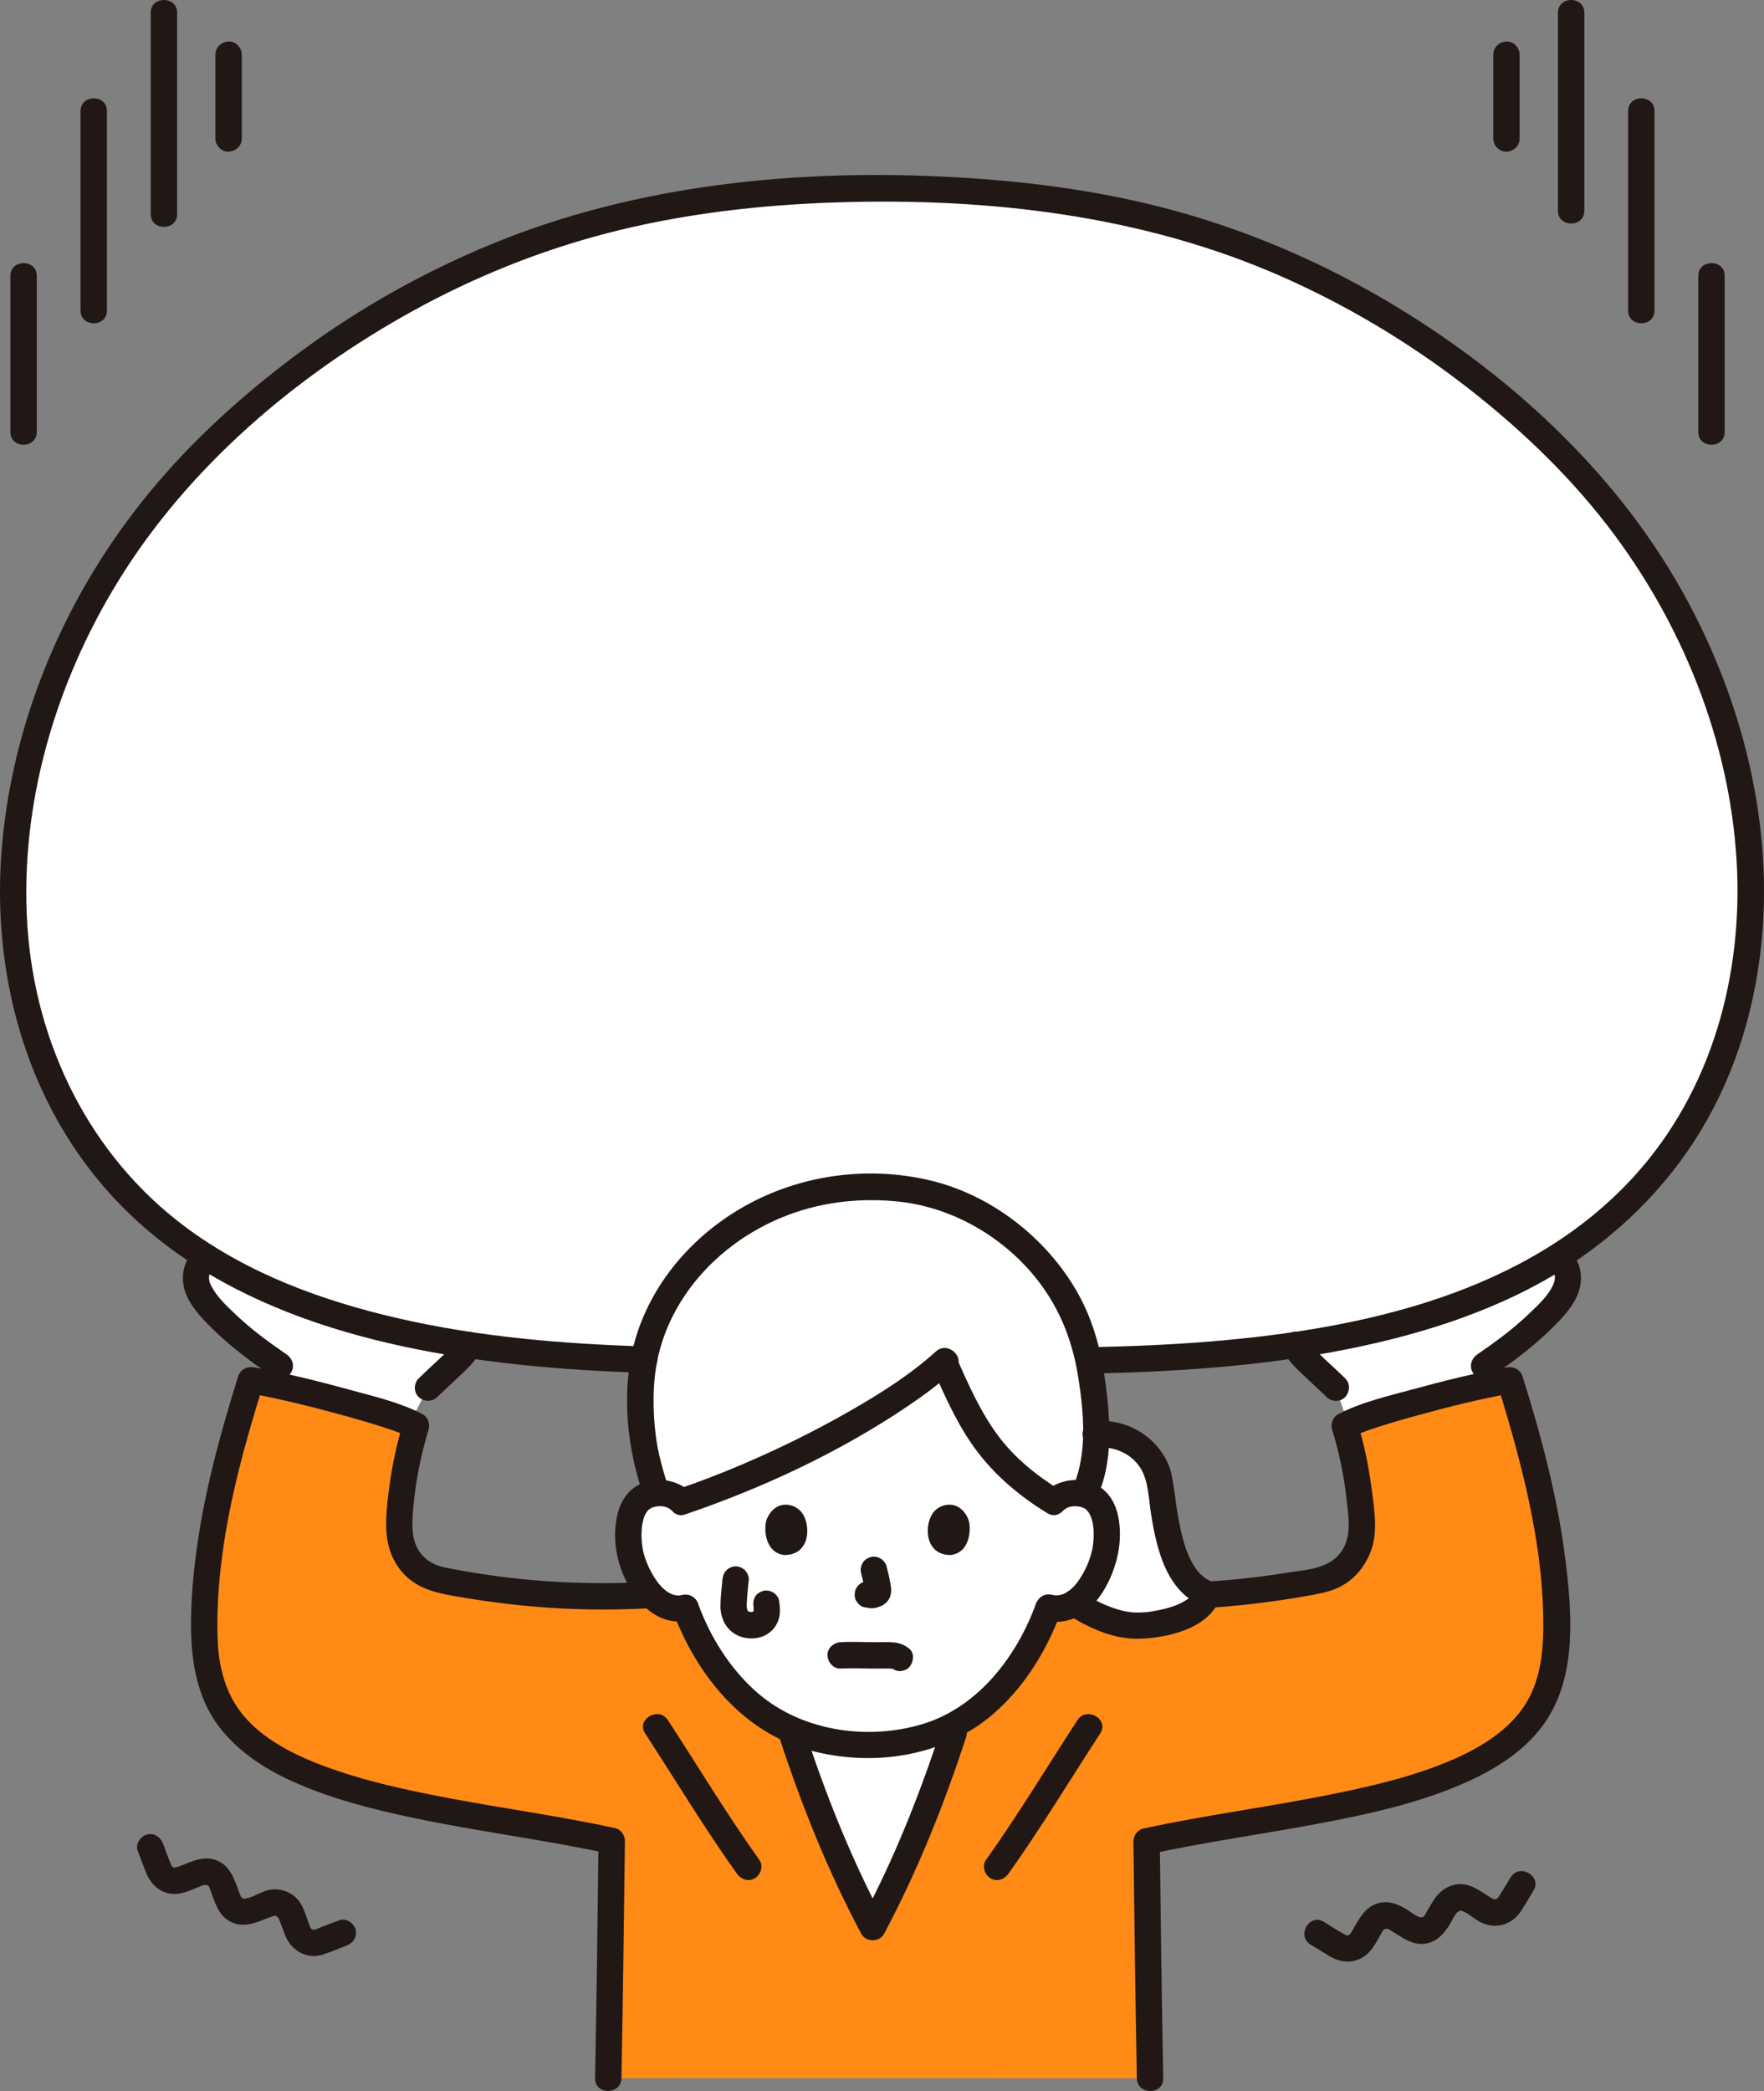 <svg id="b" xmlns="http://www.w3.org/2000/svg" width="321.203" height="380.694" viewBox="0 0 321.203 380.694"><rect x="0" y="0" width="321.203" height="380.694" fill="#808080" stroke="none"/><defs><style>.g{fill:#fff;}.h{fill:#fcdc4a;}.i{fill:#211715;}</style></defs><g id="c"><g id="d"><path class="g" d="M272.933,227.907c-.363.06-.722.124-1.077.191-4.567.857-9.053,2.02-13.367,3.465-4.588,1.537-9.529,3.923-10.161,7.216-2.698-.179-5.543-.237-8.18.498-2.637.734-4.492,2.657-4.458,4.487.018.987.274,1.614.977,2.462,1.452,1.751,4.33,4.214,6.581,6.419,0,0,1.119,3.305,2.235,6.6,4.06-1.852,16.288-5.231,25.4-7.178-.338-1.771-.653-3.419-.653-3.419,4.29-2.95,6.615-4.646,9.725-7.623,2.078-1.99,4.185-4.044,5.112-6.325.927-2.281.429-4.87-2.119-6.229-2.6-1.387-6.462-1.156-10.017-.564Z"></path><path class="g" d="M47.877,227.847c-3.451-.546-7.138-.715-9.648.624-2.548,1.359-3.046,3.948-2.119,6.229.927,2.281,3.034,4.335,5.112,6.325,3.11,2.977,5.434,4.673,9.725,7.623l-.766,3.517c8.721,1.887,20.068,5.014,24.467,6.871,1.568-3.058,3.281-6.393,3.281-6.393,2.251-2.206,5.129-4.668,6.581-6.419.703-.848.959-1.475.977-2.462.034-1.83-1.821-3.752-4.458-4.487-2.637-.734-5.482-.677-8.18-.498-.632-3.293-5.573-5.679-10.161-7.216-4.313-1.445-8.8-2.608-13.367-3.465-.474-.089-.958-.174-1.446-.251Z"></path><path class="g" d="M197.254,261.53c7.917-2.147,13.157,3.565,13.83,7.946,1.16,7.33,1.933,18.268,8.819,20.73-1.389,4.438-9.377,5.684-12.241,5.77-3.636.143-6.743-1.231-9.893-2.863-3.078-1.589-5.855-4.037-7.531-7.058-.172-.301-.315-.601-.429-.931"></path><path class="g" d="M147.772,216.922c-.11.025-.22.05-.33.076-14.667,3.427-27.106,15.497-30.06,30.007-.986,4.808-.864,13.024.037,16.859,0,0,1.268,5.499,1.771,6.911l4.307,2.84c16.24-5.408,37.865-16.19,48.407-25.683,1.853,4.297,4.457,9.635,6.531,12.876,3.605,5.634,8.868,9.851,13.795,12.806l.792-1.977c.918-.53,1.958-.733,2.885-.7.715.025,1.323.144,1.84.322,3.033-6.799,1.542-18.46.348-24.255-.142-.7-.307-1.394-.494-2.083-.578-2.136-1.364-4.211-2.331-6.205-4.225-8.762-11.956-15.933-21.1-19.733-5.15-2.149-10.751-3.218-16.425-2.909-3.378-.186-6.728.119-9.972.846Z"></path><path class="g" d="M190.938,292.767c.012-.033.024-.066.036-.1,1.814.55,3.821-.085,5.133-1.115,2.834-2.224,4.009-5.326,4.727-7.354,1.013-2.863,1.077-7.491-.432-10.003-.506-.841-1.681-2.274-4.442-2.368-1.358-.046-2.96.394-4.073,1.579-4.826-2.944-9.929-7.095-13.451-12.598-2.074-3.241-4.678-8.579-6.531-12.876-10.404,9.368-31.602,19.992-47.765,25.467-1.112-1.18-2.71-1.617-4.064-1.571-2.762.093-3.937,1.526-4.442,2.368-1.509,2.511-1.446,7.139-.432,10.003.718,2.028,1.893,5.13,4.727,7.354,1.27.997,3.191,1.624,4.958,1.164,1.461,4.02,3.697,8.471,7.071,12.66,5.105,6.34,11.433,10.151,18.082,11.409,2.622.496,5.29.798,8.082.869,2.791-.098,5.726-.263,8.758-.974,6.59-1.545,12.233-5.163,17.265-11.551,3.226-4.095,5.379-8.426,6.795-12.362Z"></path><path class="g" d="M286.978,85.343c-23.398-24.746-54.324-41.927-87.17-47.683-13.444-2.356-26.55-3.393-39.219-3.323-12.669-.07-25.774.967-39.219,3.323-32.846,5.756-63.771,22.938-87.17,47.683C-1.327,122.916-10.138,182.787,23.438,217.47c7.981,8.244,18.357,15.064,31.338,19.824,19.788,7.256,41.132,9.565,62.507,10.253.033-.182.064-.369.099-.542,2.954-14.51,15.393-26.58,30.06-30.007.11-.026.22-.051.33-.076,3.244-.728,6.594-1.032,9.972-.846,5.674-.309,11.275.76,16.425,2.909,9.144,3.799,16.875,10.97,21.1,19.733.967,1.994,1.753,4.069,2.331,6.205.186.688.351,1.383.493,2.083.044.216.09.455.135.687,23.257-.466,46.637-2.5,68.174-10.398,12.981-4.76,23.357-11.581,31.338-19.824,33.577-34.683,24.765-94.553-10.763-132.127Z"></path><path class="g" d="M171.457,321.916c.975-2.724,1.888-5.429,2.717-8.058-2.316,1.289-4.758,2.215-7.346,2.822-3.032.711-5.967.876-8.758.974-2.791-.071-5.46-.374-8.082-.869-2.046-.387-4.062-1.016-6.021-1.886,2.464,7.669,5.603,15.91,8.889,23.356,2.354,5.335,3.133,7.147,6.048,12.604,2.915-5.456,3.694-7.268,6.048-12.604,2.3-5.213,4.529-10.816,6.505-16.339Z"></path><g id="e"><path class="h" d="M274.936,251.261c-9.539,1.725-26.33,6.263-30.079,8.291,1.653,5.346,2.766,11.382,3.102,17.89.261,5.049-2.842,9.312-7.805,10.278-6.868,1.337-13.571,2.202-20.307,2.619-1.509,4.326-9.351,5.552-12.185,5.637-3.636.143-6.743-1.231-9.893-2.863-.72-.372-1.421-.794-2.097-1.256-1.296.842-3.073,1.304-4.699.811-.012.033-.024.066-.036.1-1.417,3.937-3.57,8.267-6.795,12.362-3.072,3.9-6.373,6.762-9.977,8.756-.828,2.621-1.737,5.316-2.709,8.031-1.976,5.523-4.205,11.126-6.505,16.339-2.354,5.336-3.133,7.147-6.048,12.604-2.915-5.456-3.694-7.268-6.048-12.604-3.285-7.446-6.425-15.687-8.889-23.356.031.014.066.008.097.018-4.425-1.955-8.562-5.136-12.109-9.54-3.373-4.19-5.61-8.64-7.071-12.66-1.767.46-3.688-.167-4.958-1.164-.464-.364-.869-.757-1.25-1.16h-.266c-12.938.727-25.16-.181-37.959-2.672-4.963-.966-8.066-5.229-7.805-10.278.336-6.507,1.448-12.543,3.102-17.89-3.748-2.028-20.539-6.566-30.079-8.291-4.697,15.005-9.087,31.887-8.417,47.897.143,3.428.972,7.094,2.387,10.206,5.036,11.076,20.574,15.595,31.338,18.179,13.323,3.198,27.018,4.694,40.412,7.597-.212,18.834-.405,31.007-.631,43.221l98.65.014c-.226-12.432-.418-24.731-.627-43.139,13.532-2.966,27.381-4.459,40.849-7.692,10.764-2.584,26.302-7.103,31.338-18.179,1.415-3.112,2.243-6.778,2.387-10.206.67-16.01-3.72-32.892-8.417-47.897Z" style="fill: rgb(255, 138, 21);"></path></g></g><g id="f"><path class="i" d="M282.408,230.969c.206.159.339.385.449.582.383.688-.033-.144.121.267.036.097.15.568.098.252.133.816-.019,1.307-.336,1.981-.931,1.982-2.667,3.539-4.219,5.03-2.999,2.88-6.081,5.138-9.504,7.494-1.066.734-1.55,2.106-.861,3.284.618,1.056,2.211,1.599,3.284.861,4.278-2.944,8.379-6.027,12.011-9.758,1.86-1.911,3.831-4.224,4.3-6.937.507-2.929-.597-5.41-2.921-7.199-1.028-.791-2.688-.157-3.284.861-.724,1.238-.169,2.49.861,3.284h0Z"></path><path class="i" d="M233.545,245.504c.671,1.942,2.261,3.402,3.713,4.79,1.422,1.36,2.889,2.672,4.295,4.049.898.88,2.511.962,3.394,0,.872-.95.958-2.455,0-3.394-1.206-1.182-2.456-2.316-3.686-3.472-1.068-1.004-2.161-2.015-3.072-3.169l.375.486c-.22-.291-.411-.593-.555-.93l.242.573c-.028-.069-.054-.139-.077-.209-.409-1.184-1.664-2.093-2.952-1.676-1.172.379-2.116,1.682-1.676,2.952h0Z"></path><path class="i" d="M36.348,226.824c-2.32,1.786-3.432,4.272-2.921,7.199.473,2.716,2.439,5.022,4.3,6.937,3.629,3.734,7.734,6.815,12.011,9.758,1.068.735,2.664.199,3.284-.861.696-1.19.21-2.547-.861-3.284-3.422-2.355-6.506-4.614-9.504-7.494-1.535-1.474-3.155-2.978-4.146-4.89-.375-.723-.51-1.176-.418-1.99,0-.005.138-.474.168-.532.148-.29.246-.495.511-.699,1.025-.789,1.574-2.064.861-3.284-.59-1.009-2.25-1.657-3.284-.861h0Z"></path><path class="i" d="M79.627,254.343c1.405-1.377,2.872-2.69,4.295-4.049,1.452-1.388,3.041-2.848,3.713-4.79.411-1.188-.468-2.677-1.676-2.952-1.336-.304-2.513.404-2.952,1.676-.023.071-.049.14-.077.209l.242-.573c-.144.337-.335.638-.555.93l.375-.486c-.911,1.153-2.004,2.164-3.072,3.169-1.23,1.156-2.48,2.291-3.686,3.472-.898.88-.949,2.523,0,3.394.966.887,2.436.939,3.394,0h0Z"></path><path class="i" d="M211.81,378.376c-.266-14.379-.466-28.759-.63-43.14l-1.762,2.314c10.397-2.269,20.95-3.686,31.399-5.678,7.943-1.514,15.986-3.277,23.521-6.279,6.836-2.724,13.738-6.603,17.671-13.066,5.07-8.333,4.187-19.227,3.039-28.494-1.409-11.385-4.383-22.475-7.794-33.405-.412-1.32-1.636-1.916-2.952-1.676-5.852,1.064-11.645,2.5-17.378,4.075-4.405,1.21-9.209,2.302-13.275,4.457-.911.483-1.403,1.73-1.103,2.71,1.252,4.099,2.154,8.315,2.631,12.576.372,3.324,1.08,7.156-1.146,10.01-2.286,2.931-6.514,3.035-9.886,3.58-4.737.766-9.507,1.287-14.296,1.586-3.068.192-3.09,4.993,0,4.8,4.24-.265,8.461-.715,12.666-1.315,2.111-.301,4.216-.646,6.313-1.03,1.78-.326,3.469-.662,5.102-1.475,2.732-1.362,4.741-3.856,5.753-6.704,1.195-3.361.594-7.145.156-10.592-.548-4.309-1.396-8.556-2.666-12.712l-1.103,2.71c.3-.159.608-.3.918-.438-.582.259.447-.174.656-.253.986-.375,1.985-.713,2.987-1.04,2.611-.851,5.253-1.611,7.902-2.334,5.625-1.535,11.305-2.94,17.044-3.983l-2.952-1.676c2.907,9.313,5.528,18.747,7.082,28.39.763,4.731,1.23,9.516,1.301,14.31.068,4.621-.189,9.268-2.111,13.551-2.771,6.174-8.987,9.937-14.989,12.467-6.929,2.92-14.412,4.631-21.759,6.111-11.297,2.276-22.745,3.732-34.008,6.189-1.012.221-1.774,1.304-1.762,2.314.164,14.381.364,28.761.63,43.14.057,3.085,4.857,3.095,4.8,0h0Z"></path><path class="i" d="M118.41,287.992c-9.592.524-19.238.194-28.755-1.146-2.465-.347-4.922-.753-7.368-1.212-1.657-.311-3.246-.636-4.59-1.719-2.79-2.25-2.761-5.564-2.494-8.832.413-5.053,1.376-10.044,2.859-14.892.299-.976-.189-2.226-1.103-2.71-4.066-2.155-8.87-3.247-13.274-4.455-5.734-1.573-11.527-3.011-17.378-4.078-1.311-.239-2.537.347-2.952,1.676-3.003,9.61-5.702,19.353-7.234,29.318-.781,5.08-1.299,10.207-1.334,15.351-.034,4.92.45,9.742,2.364,14.319,2.932,7.009,9.295,11.628,16.03,14.677,7.106,3.216,14.736,5.139,22.347,6.733,11.685,2.448,23.55,3.919,35.222,6.434l-1.762-2.314c-.162,14.408-.364,28.815-.631,43.221-.057,3.09,4.743,3.09,4.8,0,.267-14.406.469-28.813.631-43.221.011-1.002-.749-2.096-1.762-2.314-9.938-2.142-20.015-3.529-30.004-5.402-7.828-1.468-15.733-3.162-23.208-5.966-6.017-2.257-12.499-5.579-15.988-11.221-2.206-3.568-3.083-7.837-3.207-11.986-.146-4.902.166-9.815.793-14.677,1.39-10.778,4.337-21.324,7.571-31.675l-2.952,1.676c5.738,1.046,11.419,2.451,17.043,3.986,2.649.723,5.29,1.483,7.902,2.333,1.002.326,2.001.665,2.987,1.039.2.076,1.25.517.656.253.31.138.617.278.918.438l-1.103-2.71c-1.449,4.74-2.373,9.615-2.88,14.543-.462,4.495-.532,8.777,2.435,12.477,2.916,3.637,7.273,4.243,11.599,4.959,5.209.861,10.462,1.492,15.731,1.833,6.024.39,12.064.395,18.091.065,3.072-.168,3.092-4.969,0-4.8h0Z"></path><path class="i" d="M238.643,354.034c1.177.719,2.347,1.448,3.53,2.156,2.176,1.303,4.836,1.303,6.79-.448,1.149-1.029,1.93-2.687,2.704-4,.606-1.027,1.155-.526,2.021.003,1.567.957,3.101,2.127,5.017,2.165,2.542.051,4.115-1.636,5.329-3.624.482-.789,1.174-2.748,2.218-2.371,1.07.386,2.102,1.358,3.11,1.925,2.736,1.541,5.873.7,7.579-1.892.8-1.216,1.522-2.492,2.281-3.734,1.615-2.643-2.535-5.058-4.145-2.423-.675,1.105-1.35,2.21-2.025,3.315-.547.896-.893.818-1.732.305-1.284-.784-2.625-1.827-4.1-2.214-2.508-.659-4.842.649-6.153,2.738-.4.637-.785,1.285-1.177,1.927-.174.285-.377.823-.623,1.048-.713.65-2.284-.778-2.965-1.194-1.868-1.141-3.775-1.902-5.958-.993-1.844.768-2.696,2.388-3.677,3.995-.25.409-.506,1.074-.864,1.409-.425.396-.656.223-1.096-.015-1.246-.672-2.433-1.486-3.642-2.224-2.643-1.615-5.058,2.535-2.423,4.145h0Z"></path><path class="i" d="M61.787,349.601l-3.56,1.361c-.354.136-.945.457-1.285.354-.234-.071-.219-.178-.384-.313-.329-.27.06.197-.004.055-.05-.112-.088-.23-.132-.345-.517-1.365-.938-2.942-1.702-4.194-1.335-2.191-4.134-3.068-6.509-2.215-1.122.403-2.42,1.231-3.61,1.361-.532.058-.094.001-.58-.156-.089-.029-.22-.329-.194-.298.154.179.145.338.062.152-.283-.63-.497-1.301-.744-1.946-.762-1.995-1.522-3.833-3.669-4.701-1.963-.794-3.647-.165-5.478.535-.566.216-1.143.497-1.727.66-.446.125-.534.163-.895-.045-.069-.04-.24-.356-.196-.307.049.055.171.402.052.127-.567-1.309-1.023-2.677-1.533-4.01-.463-1.21-1.616-2.043-2.952-1.676-1.158.318-2.142,1.735-1.676,2.952.498,1.302.983,2.609,1.493,3.906.95,2.413,2.973,4.179,5.709,3.936,1.543-.137,3.014-.938,4.451-1.468.533-.197.712-.194,1.176-.043.143.047-.14-.097.193.29-.148-.172-.148-.344-.045-.108.144.33.258.676.387,1.012.701,1.834,1.228,3.811,2.913,5.004,1.973,1.397,4.052,1.017,6.13.222.67-.256,1.336-.526,2.011-.769.679-.244.803-.225,1.252.291-.243-.28-.068-.171.053.149.123.324.248.648.372.972.26.681.51,1.367.781,2.044,1.143,2.852,4.037,4.429,7.031,3.403,1.376-.472,2.726-1.042,4.085-1.562,1.21-.463,2.043-1.616,1.676-2.952-.318-1.158-1.735-2.142-2.952-1.676h0Z"></path><path class="i" d="M199.52,263.526c3.247-.25,6.39,1.002,8.139,3.739,1.469,2.298,1.493,5.649,1.954,8.513,1.039,6.449,2.845,14.174,9.648,16.743l-1.676-2.952c-.134.376-.473.865-1.048,1.356-.435.37-1.285.848-1.999,1.164-1.439.636-3.332,1.068-5.008,1.326-.149.023-.359.049-.088.015-.186.023-.373.044-.56.063-.324.032-.649.058-.975.075-1.193.059-2.346-.033-3.505-.317-2.665-.654-5.277-1.942-7.543-3.474-2.566-1.735-4.97,2.422-2.423,4.145,2.686,1.816,5.929,3.366,9.106,4.055,2.528.548,4.988.44,7.516.029,4.444-.721,9.514-2.566,11.154-7.159.465-1.301-.538-2.523-1.676-2.952-.785-.296-1.51-.832-2.186-1.557s-1.242-1.687-1.73-2.708c-1.071-2.242-1.622-4.875-2.076-7.349-.474-2.585-.686-5.226-1.217-7.798-.511-2.476-2.056-4.844-3.95-6.488-2.739-2.377-6.238-3.545-9.859-3.266-1.292.1-2.4,1.032-2.4,2.4,0,1.222,1.101,2.5,2.4,2.4h0Z"></path><path class="i" d="M121.464,270.008c-.895-2.747-1.724-5.889-2.062-8.666-.554-4.554-.61-9.542.364-14.042,1.962-9.068,7.873-16.823,15.544-21.904,8.414-5.573,18.228-7.677,28.22-6.643,10.425,1.078,20.25,7.047,26.326,15.555,3.57,4.998,5.558,10.527,6.502,16.566.984,6.293,1.642,13.602-.874,19.624-.5,1.197.539,2.64,1.676,2.952,1.383.38,2.45-.475,2.952-1.676,2.475-5.922,2.062-13.028,1.28-19.258-.77-6.133-2.199-11.985-5.308-17.39-5.695-9.9-15.726-17.667-26.897-20.261-10.962-2.546-22.695-1.064-32.63,4.206-9.218,4.889-16.811,13.007-20.283,22.918-3.25,9.276-2.455,20.045.56,29.295.953,2.924,5.589,1.673,4.629-1.276h0Z"></path><path class="i" d="M124.196,290.402c-2.323.514-4.214-1.792-5.258-3.559-1.014-1.717-1.829-3.689-2.044-5.747-.12-1.147-.129-2.514.052-3.535.194-1.101.395-1.684.942-2.509-.345.521-.052.081.064-.037.09-.093.185-.181.282-.266-.188.137-.21.155-.065.055.066-.043.686-.392.386-.259.251-.112.537-.189.805-.243.964-.193,2.037-.094,2.819.576.984.842,2.428.966,3.394,0,.863-.863.989-2.547,0-3.394-2.545-2.179-6.06-2.655-9.105-1.226-2.132,1-3.436,3.083-3.997,5.307-1.31,5.196.198,11.122,3.442,15.33,2.318,3.007,5.67,4.995,9.559,4.136,1.266-.28,2.007-1.748,1.676-2.952-.359-1.305-1.682-1.957-2.952-1.676h0Z"></path><path class="i" d="M193.753,274.878c.79-.667,1.91-.768,2.885-.558.455.098.865.265,1.235.559-.252-.201.587.777.223.245,1.163,1.699,1.174,4.158.926,6.126-.241,1.918-1.007,3.834-1.968,5.492-1.096,1.889-3.035,4.239-5.492,3.612-1.331-.34-2.503.436-2.952,1.676-3.497,9.662-10.652,18.941-20.849,21.923-10.303,3.013-22.407,1.086-30.416-6.267-4.623-4.245-8.035-9.737-10.195-15.607-.447-1.216-1.627-2.04-2.952-1.676-1.171.322-2.126,1.73-1.676,2.952,4.188,11.379,12.614,21.924,24.705,25.253,11.84,3.26,25.209,1.201,34.383-7.231,5.34-4.908,9.175-11.289,11.63-18.071l-2.952,1.676c8.088,2.066,13.169-7.76,13.598-14.453.198-3.082-.297-6.906-2.714-9.104-3.049-2.774-7.759-2.519-10.812.06-.991.837-.862,2.532,0,3.394.981.981,2.401.839,3.394,0h0Z"></path><path class="i" d="M153.077,303.776c2.007-.111,4.033.005,6.042.007,1.069.001,2.144-.041,3.212.007.133.006.353.073.477.037-.027.008-.705-.152-.41-.049.045.016.098.024.145.034.501.097-.541-.329-.221-.106.191.133.574.411-.17-.166.527.408,1,.703,1.697.703.589,0,1.292-.261,1.697-.703.788-.859,1.06-2.573,0-3.394-.887-.688-1.683-1.016-2.809-1.126-.994-.097-2.009-.038-3.006-.036-2.212.005-4.444-.129-6.654-.007-1.251.069-2.46,1.055-2.4,2.4.056,1.241,1.057,2.474,2.4,2.4h0Z"></path><path class="i" d="M156.805,286.446c.292,1.112.572,2.242.739,3.38l-.086-.638c.02.156.028.31.013.467l.086-.638c-.011.073-.027.141-.051.21l.242-.573c-.022.049-.044.091-.074.135l.375-.486c-.035.042-.068.075-.11.109l.486-.375c-.085.055-.176.099-.268.142l.573-.242c-.147.062-.294.107-.451.132l.638-.086c-.142.017-.281.016-.424,0l.638.086c-.16-.022-.316-.061-.476-.083-.319-.1-.638-.114-.957-.043-.319.014-.617.109-.892.285-.498.291-.973.862-1.103,1.434-.14.614-.11,1.304.242,1.849.312.484.835,1.022,1.434,1.103.423.057.833.163,1.263.182.691.03,1.323-.187,1.937-.472.773-.358,1.382-1.091,1.587-1.921.176-.711.104-1.282-.016-1.995-.184-1.089-.436-2.168-.716-3.236-.152-.579-.588-1.133-1.103-1.434s-1.273-.429-1.849-.242c-.581.188-1.141.548-1.434,1.103-.304.576-.41,1.209-.242,1.849h0Z"></path><path class="i" d="M139.574,276.696c-.565,1.834-.197,6.054,3.279,6.414,4.593-.027,4.838-5.129,3.292-7.528-1.266-1.964-4.989-2.781-6.57,1.115Z"></path><path class="i" d="M176.358,276.696c.565,1.834.197,6.054-3.278,6.413-4.593-.028-4.838-5.13-3.292-7.528,1.266-1.964,4.988-2.781,6.57,1.115Z"></path><path class="i" d="M131.545,287.57c-.147,1.593-.344,3.182-.358,4.784-.019,2.085.869,4.114,2.728,5.186,1.75,1.009,4.192,1.036,5.899-.097.995-.66,1.702-1.64,2.014-2.795.302-1.115.188-2.194.022-3.314-.082-.554-.643-1.165-1.103-1.434-.514-.301-1.273-.429-1.849-.242-.581.188-1.141.548-1.434,1.103-.322.609-.342,1.174-.242,1.849l.022.15-.086-.638c.067.505.096,1.003.034,1.51l.086-.638c-.021.127-.044.253-.078.378-.016.062-.035.124-.057.185-.061.176-.021.084.122-.276-.063.063-.115.2-.156.279-.113.215.386-.489.049-.092-.174.205.471-.288.124-.097-.055.035-.112.067-.171.096-.165.083-.074.047.274-.108-.242.011-.533.155-.782.191l.638-.086c-.33.036-.648.034-.978-.007l.638.086c-.186-.031-.361-.082-.544-.126-.427-.103.464.256.088.039-.102-.059-.212-.14-.317-.192.317.256.382.305.194.147-.046-.041-.091-.083-.134-.128-.381-.383.236.432.024.057-.049-.087-.114-.263-.183-.321.14.352.165.408.074.168l-.046-.139c-.057-.188-.095-.378-.126-.572l.086.638c-.106-.924-.005-1.894.069-2.818.073-.909.175-1.816.259-2.724.053-.579-.306-1.3-.703-1.697-.416-.416-1.099-.73-1.697-.703-1.399.063-2.276,1.057-2.4,2.4h0Z"></path><path class="i" d="M170.026,249.595c2.243,5.117,4.63,10.387,8.047,14.843,3.432,4.476,7.81,8.095,12.601,11.04,2.639,1.622,5.053-2.528,2.423-4.145-4.301-2.644-8.366-5.907-11.388-9.99-3.165-4.278-5.412-9.32-7.538-14.171-.52-1.187-2.257-1.461-3.284-.861-1.225.716-1.383,2.092-.861,3.284h0Z"></path><path class="i" d="M170.402,246.059c-4.748,4.297-10.254,7.745-15.796,10.914-6.445,3.685-13.135,6.962-19.97,9.859-3.659,1.551-7.373,2.974-11.135,4.253-2.908.989-1.66,5.627,1.276,4.629,14.074-4.789,27.986-11.284,40.338-19.59,3.027-2.035,5.975-4.222,8.681-6.671,2.295-2.077-1.108-5.464-3.394-3.394h0Z"></path><path class="i" d="M115.065,246.368c-.039.176-.072.352-.1.53l2.314-1.762c-15.04-.487-30.109-1.742-44.8-5.128-13.741-3.167-27.174-8.062-38.583-16.522-17.557-13.018-27.532-33.441-28.919-55.055-1.409-21.952,5.093-44.028,16.558-62.651,12.815-20.818,32.447-37.495,53.724-49.22,11.05-6.09,22.809-10.836,35.018-14.03,13.797-3.61,28.168-5.253,42.402-5.694,27.451-.849,55.488,2.368,80.79,13.553,11.651,5.151,22.687,11.714,32.797,19.463,9.74,7.466,18.899,16.084,26.409,25.815,13.478,17.462,22.262,39.057,23.547,61.162,1.202,20.682-4.503,41.742-18.626,57.281-19.421,21.367-49.601,27.864-77.233,30.123-7.364.602-14.749.901-22.134,1.051-3.085.063-3.095,4.863,0,4.8,15.722-.32,31.5-1.336,46.948-4.418,14.235-2.84,28.472-7.382,40.701-15.373,10.279-6.717,18.979-15.743,25-26.465,5.356-9.54,8.494-20.126,9.731-30.97,2.569-22.532-3.356-45.725-14.382-65.357-12.383-22.048-31.968-39.839-53.591-52.635-11.21-6.634-23.249-11.942-35.739-15.649-13.923-4.132-28.501-6.139-42.978-6.947-28.398-1.586-57.886,1.255-84.356,12.151-12.253,5.044-23.866,11.539-34.544,19.389-10.324,7.589-20.032,16.301-28.144,26.245C12.192,108.054,2.561,130.243.411,153.435c-2.018,21.774,3.331,44.134,17.324,61.23,18.674,22.816,48.695,30.784,76.836,33.783,7.546.804,15.125,1.244,22.709,1.489.963.031,2.142-.761,2.314-1.762.028-.178.061-.354.1-.53.62-3.015-4.006-4.304-4.629-1.276h0Z"></path><path class="i" d="M141.897,316.292c4.002,12.26,8.86,24.39,14.934,35.778.833,1.563,3.311,1.563,4.145,0,6.074-11.389,10.932-23.519,14.934-35.778.961-2.943-3.673-4.205-4.629-1.276-3.877,11.876-8.566,23.6-14.45,34.632h4.145c-5.884-11.032-10.573-22.756-14.45-34.632-.954-2.924-5.591-1.672-4.629,1.276h0Z"></path><path class="i" d="M183.644,341.101c5.907-8.288,11.136-16.982,16.687-25.502,1.691-2.596-2.463-5.004-4.145-2.423-5.551,8.52-10.78,17.213-16.687,25.502-.753,1.056-.186,2.671.861,3.284,1.205.705,2.529.198,3.284-.861h0Z"></path><path class="i" d="M138.307,338.678c-5.907-8.288-11.136-16.982-16.687-25.502-1.68-2.578-5.838-.176-4.145,2.423,5.551,8.52,10.78,17.213,16.687,25.502.751,1.054,2.093,1.557,3.284.861,1.042-.609,1.617-2.223.861-3.284h0Z"></path><path class="i" d="M271.908,9.952v15.267c0,1.255,1.104,2.458,2.4,2.4s2.4-1.055,2.4-2.4v-15.267c0-1.255-1.104-2.458-2.4-2.4s-2.4,1.055-2.4,2.4h0Z"></path><path class="i" d="M283.686,2.318c0,12.02,0,24.04,0,36.061,0,3.089,4.8,3.094,4.8,0,0-12.02,0-24.04,0-36.061,0-3.089-4.8-3.094-4.8,0h0Z"></path><path class="i" d="M296.463,20.217v36.325c0,3.089,4.8,3.094,4.8,0V20.217c0-3.089-4.8-3.094-4.8,0h0Z"></path><path class="i" d="M309.241,50.224v28.428c0,3.089,4.8,3.094,4.8,0v-28.428c0-3.089-4.8-3.094-4.8,0h0Z"></path><path class="i" d="M39.224,9.952v15.267c0,1.255,1.104,2.458,2.4,2.4s2.4-1.055,2.4-2.4v-15.267c0-1.255-1.104-2.458-2.4-2.4s-2.4,1.055-2.4,2.4h0Z"></path><path class="i" d="M27.447,2.318c0,12.223,0,24.447,0,36.67,0,3.089,4.8,3.094,4.8,0,0-12.223,0-24.447,0-36.67,0-3.089-4.8-3.094-4.8,0h0Z"></path><path class="i" d="M14.669,20.217v36.325c0,3.089,4.8,3.094,4.8,0V20.217c0-3.089-4.8-3.094-4.8,0h0Z"></path><path class="i" d="M1.891,50.224v28.428c0,3.089,4.8,3.094,4.8,0v-28.428c0-3.089-4.8-3.094-4.8,0h0Z"></path></g></g></svg>